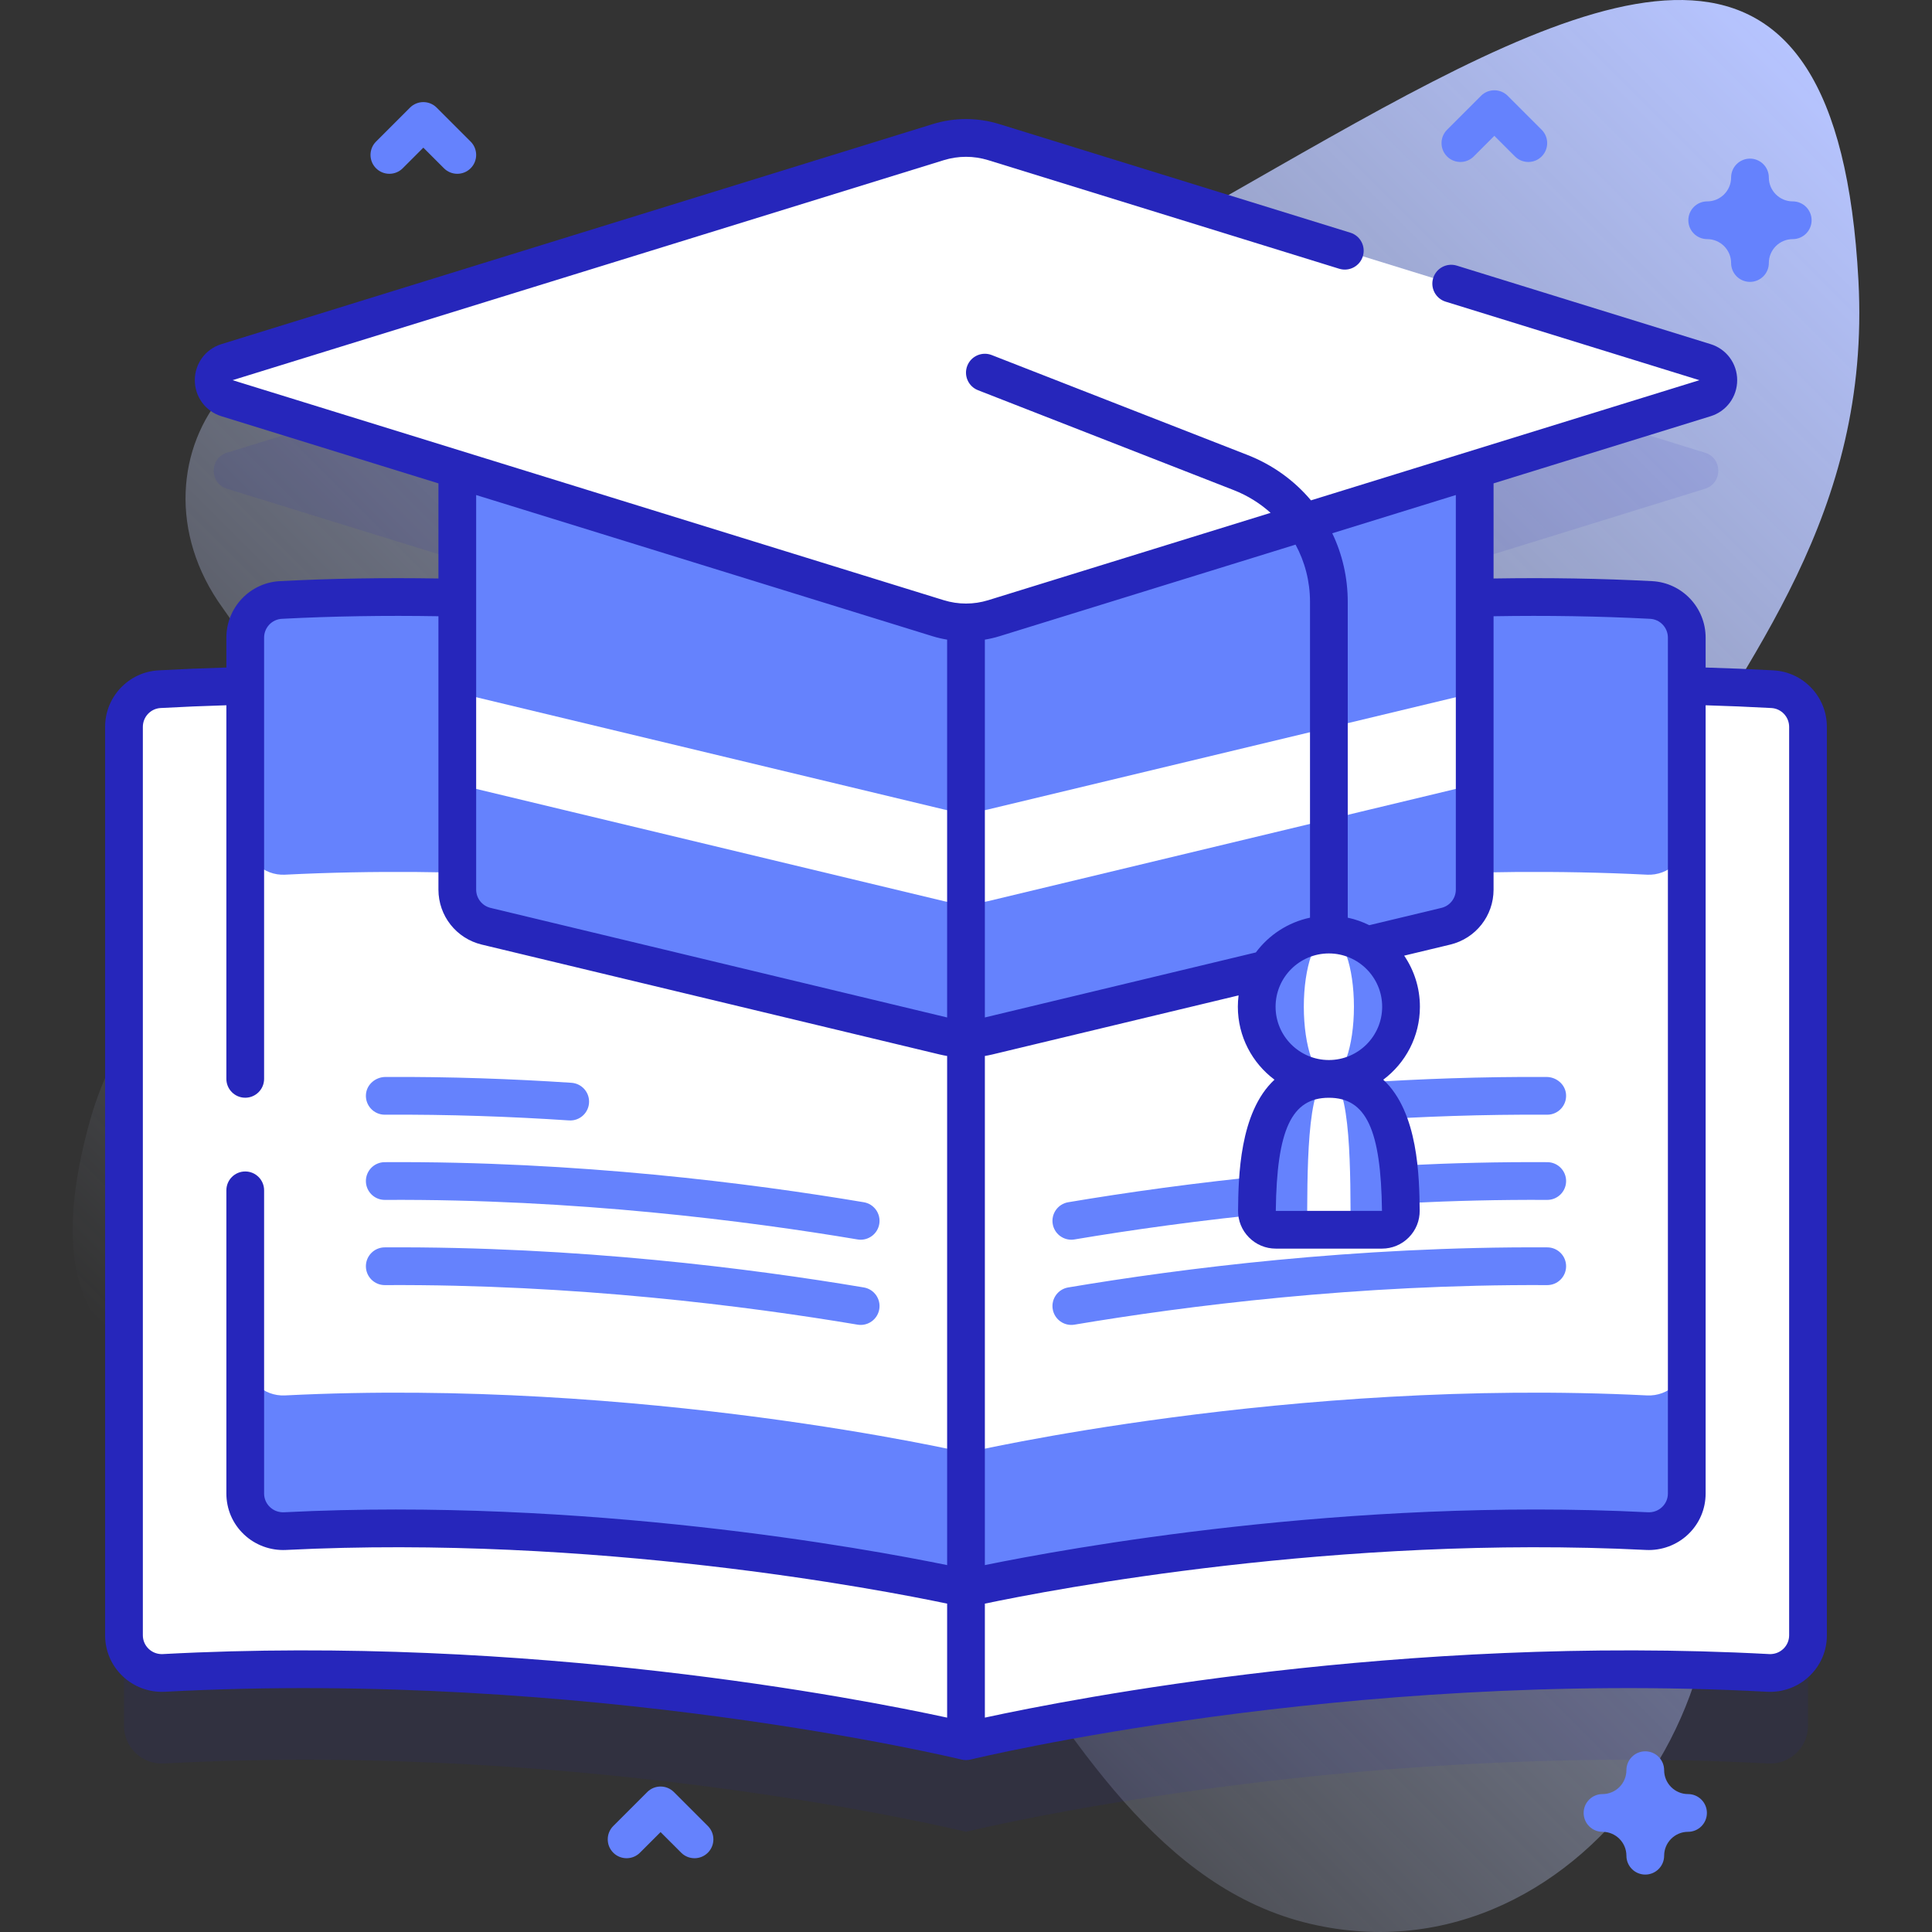 <svg id="Capa_1" enable-background="new 0 0 512 512" height="512" viewBox="0 0 512 512" width="512" xmlns="http://www.w3.org/2000/svg" xmlns:xlink="http://www.w3.org/1999/xlink"><rect x="0" y="0" width="512" height="512" fill="#333333" stroke="none"/><linearGradient id="SVGID_1_" gradientUnits="userSpaceOnUse" x1="106.056" x2="499.623" y1="431.001" y2="37.434"><stop offset="0" stop-color="#d1ddff" stop-opacity="0"/><stop offset="1" stop-color="#b6c4ff"/></linearGradient><g><g><path d="m59.059 161.178c38.783 53.484-21.433 86.197-35.241 135.891-27.956 100.609 79.198 64.386 143.897 60.405 86.247-5.307 100.183 133.759 179.504 152.357 73.908 17.329 130.887-73.005 96.645-134.94-82.55-149.312 55.272-176.476 48.641-300.551-11.26-210.733-238.844 101.51-371.711 24.83-52.084-30.058-90.612 22.184-61.735 62.008z" fill="url(#SVGID_1_)"/></g><g><g><path d="m469.709 206.644c-7.642-.422-15.215-.703-22.697-.868v-12.787c0-5.309-4.15-9.712-9.452-9.989-15.948-.833-31.652-.957-46.75-.593v-33.996l61.039-18.883c4.697-1.453 4.697-8.1 0-9.553l-188.46-58.301c-4.813-1.489-9.964-1.489-14.777 0l-188.46 58.301c-4.696 1.453-4.696 8.1 0 9.553l61.039 18.883v33.996c-15.098-.365-30.802-.24-46.75.593-5.302.277-9.452 4.68-9.452 9.989v12.787c-7.483.165-15.055.446-22.697.868-5.294.292-9.434 4.687-9.434 9.989v240.726c0 5.746 4.831 10.289 10.57 9.982 113.922-6.094 212.572 18.101 212.572 18.101s98.65-24.195 212.573-18.101c5.738.307 10.57-4.236 10.57-9.982v-240.726c0-5.302-4.14-9.696-9.434-9.989z" fill="#2626bb" opacity=".1"/><g><g><g><g fill="#fff"><path d="m468.573 443.341c-113.923-6.094-212.573 18.101-212.573 18.101v-260.758s99.307-24.356 213.709-18.04c5.294.292 9.434 4.687 9.434 9.989v240.726c0 5.746-4.831 10.289-10.57 9.982z"/><path d="m43.427 443.341c113.923-6.094 212.573 18.101 212.573 18.101v-260.758s-99.307-24.356-213.709-18.04c-5.294.292-9.434 4.687-9.434 9.989v240.726c0 5.746 4.831 10.289 10.57 9.982z"/></g><g><g fill="#6582fd"><path d="m436.465 405.763c-94.635-4.753-180.465 15.189-180.465 15.189v-35.962l5-5.659 186.012-19.513v35.962c0 5.738-4.817 10.271-10.547 9.983z"/><path d="m75.535 405.763c94.635-4.753 180.465 15.189 180.465 15.189v-35.962l-4.915-5.648-186.097-19.524v35.962c0 5.738 4.817 10.271 10.547 9.983z"/></g></g><g><g><path d="m436.465 369.801c-94.635-4.753-180.465 15.189-180.465 15.189v-138l4.915-5.648 186.097-19.525v138c0 5.738-4.817 10.271-10.547 9.984z" fill="#fff"/><path d="m75.535 369.801c94.635-4.753 180.465 15.189 180.465 15.189v-138l-4.915-5.648-186.097-19.524v138c0 5.737 4.817 10.27 10.547 9.983z" fill="#fff"/><g fill="#6582fd"><path d="m75.535 231.8c94.635-4.752 180.465 15.19 180.465 15.19v-72.857s-86.493-20.096-181.56-15.133c-5.302.277-9.452 4.68-9.452 9.989v52.828c0 5.738 4.817 10.271 10.547 9.983z"/><path d="m436.465 231.8c-94.635-4.752-180.465 15.19-180.465 15.19v-72.857s86.493-20.096 181.56-15.133c5.302.277 9.452 4.68 9.452 9.989v52.828c0 5.738-4.817 10.271-10.547 9.983z"/></g></g></g></g><g><g><g><g><path d="m151.433 286.95c-15.578-1.031-32.147-1.635-49.283-1.544-2.606.014-4.926 1.936-5.162 4.531-.271 2.977 2.065 5.47 4.978 5.47h.029c16.962-.101 33.373.494 48.803 1.515 2.88.191 5.315-2.098 5.315-4.984-.001-2.638-2.049-4.814-4.68-4.988z" fill="#6582fd"/></g><g><path d="m228.092 328.537c-.275 0-.555-.023-.835-.07-29.358-4.938-74.932-10.764-125.263-10.48-.01 0-.02 0-.029 0-2.748 0-4.983-2.22-4.999-4.972-.016-2.762 2.211-5.013 4.972-5.028 51.043-.317 97.231 5.616 126.978 10.619 2.724.458 4.56 3.037 4.102 5.76-.412 2.442-2.528 4.171-4.926 4.171z" fill="#6582fd"/></g></g><g><path d="m228.092 351.117c-.275 0-.555-.023-.835-.07-29.358-4.938-74.932-10.755-125.263-10.48-.01 0-.02 0-.029 0-2.748 0-4.983-2.22-4.999-4.972-.016-2.762 2.211-5.013 4.972-5.028 51.043-.293 97.231 5.615 126.978 10.619 2.724.458 4.56 3.037 4.102 5.76-.412 2.442-2.528 4.171-4.926 4.171z" fill="#6582fd"/></g></g><g><g><g><path d="m360.567 286.95c15.578-1.031 32.147-1.635 49.283-1.544 2.606.014 4.926 1.936 5.162 4.531.271 2.977-2.065 5.47-4.978 5.47h-.029c-16.962-.101-33.373.494-48.803 1.515-2.88.191-5.315-2.098-5.315-4.984.001-2.638 2.049-4.814 4.68-4.988z" fill="#6582fd"/></g><g><path d="m283.908 328.537c.275 0 .555-.023.835-.07 29.358-4.938 74.932-10.764 125.263-10.48h.029c2.748 0 4.983-2.22 4.999-4.972.016-2.762-2.211-5.013-4.972-5.028-51.043-.317-97.231 5.616-126.978 10.619-2.724.458-4.56 3.037-4.102 5.76.412 2.442 2.528 4.171 4.926 4.171z" fill="#6582fd"/></g></g><g><path d="m283.908 351.117c.275 0 .555-.023.835-.07 29.358-4.938 74.932-10.755 125.263-10.48h.029c2.748 0 4.983-2.22 4.999-4.972.016-2.762-2.211-5.013-4.972-5.028-51.043-.293-97.231 5.615-126.978 10.619-2.724.458-4.56 3.037-4.102 5.76.412 2.442 2.528 4.171 4.926 4.171z" fill="#6582fd"/></g></g></g></g><g><g><path d="m256 215.21-4 12.43 4 11.87v35.76c-1.96 0-3.92-.23-5.83-.69l-121.31-29.11c-4.5-1.08-7.67-5.1-7.67-9.72v-27.88l5-12.66-5-12.8v-61.79h134.81z" fill="#6582fd"/><g><g><path d="m256 215.21v24.3c-1.96 0-3.92-.23-5.83-.69l-128.98-30.95v-24.3l128.98 30.95c1.91.46 3.87.69 5.83.69z" fill="#fff"/></g></g><path d="m390.81 120.62v61.787l-5 12.807 5 12.656v27.88c0 4.62-3.17 8.64-7.67 9.72l-121.31 29.11c-1.91.46-3.87.69-5.83.69v-35.76l5-11.867-5-12.433v-94.59z" fill="#6582fd"/><g><g><path d="m390.81 183.57v24.3l-128.98 30.95c-1.91.46-3.87.69-5.83.69v-24.3c1.96 0 3.92-.23 5.83-.69z" fill="#fff"/></g></g></g><path d="m248.612 37.675-188.461 58.3c-4.696 1.453-4.696 8.1 0 9.553l188.46 58.301c4.813 1.489 9.964 1.489 14.777 0l188.46-58.301c4.696-1.453 4.696-8.1 0-9.553l-188.46-58.301c-4.813-1.488-9.963-1.488-14.776.001z" fill="#fff"/></g></g><g><circle cx="352.166" cy="266.796" fill="#6582fd" r="19.124"/><ellipse cx="352.166" cy="266.796" fill="#fff" rx="6.641" ry="19.124"/><path d="m366.232 325.895c2.784 0 5.033-2.268 5-5.051-.168-14.198-1.318-34.925-19.066-34.925s-18.898 20.727-19.066 34.925c-.033 2.784 2.217 5.051 5.001 5.051z" fill="#6582fd"/><path d="m357.925 325.895c-.058-13.632.269-39.976-5.759-39.976s-5.701 26.344-5.759 39.976z" fill="#fff"/></g><path d="m469.984 177.652c-5.901-.326-11.929-.575-17.975-.75v-7.912c0-7.982-6.231-14.563-14.19-14.983-13.561-.706-27.67-.938-42.01-.698v-25.211l57.517-17.793c4.214-1.304 7.045-5.143 7.045-9.554 0-4.41-2.831-8.25-7.045-9.553l-67.264-20.808c-2.633-.812-5.438.661-6.254 3.299s.66 5.438 3.299 6.254l67.255 20.811-102.939 31.844c-4.399-5.229-10.122-9.408-16.837-12.031l-67.767-26.473c-2.573-1.004-5.472.265-6.477 2.838-1.005 2.572.266 5.472 2.838 6.477l67.767 26.473c3.684 1.439 6.968 3.503 9.773 6.028l-74.809 23.142c-3.867 1.196-7.955 1.196-11.822 0l-188.451-58.302 188.451-58.298c3.867-1.196 7.955-1.197 11.822 0l93 28.77c2.636.813 5.438-.66 6.254-3.299.816-2.638-.66-5.438-3.299-6.254l-93-28.77c-5.8-1.794-11.933-1.795-17.732 0l-188.46 58.3c-4.214 1.303-7.045 5.143-7.045 9.553 0 4.411 2.831 8.25 7.045 9.554l57.517 17.793v25.211c-14.34-.24-28.448-.008-42.014.697-7.955.42-14.187 7.001-14.187 14.983v7.911c-6.045.175-12.071.424-17.975.75-7.939.438-14.158 7.019-14.158 14.981v240.726c0 4.153 1.66 8.014 4.674 10.872 2.981 2.827 7.036 4.322 11.162 4.103 111.82-5.979 210.136 17.725 211.116 17.964.391.096.791.144 1.19.144.4 0 .8-.048 1.191-.144.979-.24 99.216-23.949 211.115-17.964 4.099.221 8.18-1.276 11.162-4.103 3.014-2.857 4.674-6.718 4.674-10.872v-240.725c.002-7.962-6.217-14.543-14.157-14.981zm-74.174 58.098v-72.439c14.167-.241 28.104-.015 41.486.682 2.644.14 4.714 2.334 4.714 4.997v226.79c0 1.378-.549 2.659-1.544 3.605-1.012.962-2.34 1.451-3.755 1.381-79.85-4.009-154.306 9.625-175.711 14.004v-134.927c.67-.113 1.337-.242 1.997-.401l65.239-15.653c-.123.986-.194 1.988-.194 3.007 0 7.903 3.82 14.93 9.71 19.333-9.331 8.658-9.548 25.933-9.653 34.658-.031 2.69.993 5.226 2.885 7.139 1.894 1.916 4.421 2.971 7.116 2.971h28.131c2.695 0 5.223-1.055 7.116-2.971 1.892-1.913 2.916-4.448 2.885-7.14-.104-8.724-.322-25.998-9.653-34.656 5.89-4.403 9.71-11.43 9.71-19.333 0-5.015-1.54-9.677-4.169-13.54l12.186-2.923c6.773-1.627 11.504-7.624 11.504-14.584zm-57.71 85.154c.257-21.578 4.2-29.984 14.066-29.984s13.81 8.407 14.074 29.976zm47.71-189.712v104.558c0 2.318-1.578 4.316-3.836 4.858l-19.096 4.58c-1.79-.891-3.704-1.568-5.711-1.992v-83.708c0-6.46-1.451-12.634-4.104-18.165zm-33.644 121.479c7.788 0 14.124 6.336 14.124 14.124s-6.336 14.124-14.124 14.124-14.124-6.336-14.124-14.124 6.336-14.124 14.124-14.124zm-87.3-84.065 78.473-24.276c2.455 4.542 3.827 9.711 3.827 15.157v83.708c-5.837 1.235-10.902 4.585-14.35 9.21l-71.816 17.232v-100.123c1.299-.221 2.592-.513 3.866-.908zm-138.676-37.414 120.943 37.414c1.275.394 2.567.686 3.866.907v100.124l-120.973-29.029c-2.259-.542-3.837-2.54-3.837-4.858v-104.558zm-83.03 307.156c-1.413.074-2.735-.414-3.749-1.375-1.002-.95-1.554-2.233-1.554-3.614v-240.726c0-2.656 2.068-4.851 4.709-4.997 5.723-.316 11.563-.56 17.424-.732v99.006c0 2.761 2.238 5 5 5s5-2.239 5-5v-116.92c0-2.663 2.07-4.857 4.71-4.997 13.386-.697 27.322-.923 41.49-.682v72.439c0 6.96 4.73 12.957 11.503 14.582l121.309 29.11c.661.159 1.328.288 1.998.401v134.927c-21.405-4.379-95.863-18.014-175.712-14.004-1.412.068-2.743-.419-3.754-1.381-.995-.947-1.544-2.227-1.544-3.605v-80.33c0-2.761-2.238-5-5-5s-5 2.239-5 5v80.33c0 4.146 1.652 8 4.654 10.853 2.973 2.826 7.026 4.327 11.146 4.121 81.612-4.098 157.517 10.512 175.209 14.228v30.207c-23.474-5.088-110.631-22.043-207.839-16.841zm430.983-4.989c0 1.381-.552 2.665-1.554 3.614-1.015.962-2.362 1.446-3.748 1.375-97.215-5.202-184.37 11.753-207.841 16.839v-30.206c17.693-3.715 93.604-18.323 175.208-14.228 4.1.211 8.175-1.294 11.147-4.121 3.002-2.854 4.654-6.708 4.654-10.853v-208.874c5.862.172 11.704.415 17.424.731 2.641.146 4.709 2.341 4.709 4.997v240.726z" fill="#2626bb"/></g><g><path d="m463.762 74.702c-2.762 0-5-2.239-5-5 0-3.492-2.842-6.333-6.334-6.333-2.762 0-5-2.239-5-5s2.238-5 5-5c3.492 0 6.334-2.841 6.334-6.333 0-2.761 2.238-5 5-5s5 2.239 5 5c0 3.492 2.841 6.333 6.333 6.333 2.762 0 5 2.239 5 5s-2.238 5-5 5c-3.492 0-6.333 2.841-6.333 6.333 0 2.761-2.239 5-5 5z" fill="#6582fd"/></g><g><path d="m436.015 496.782c-2.762 0-5-2.239-5-5 0-3.492-2.841-6.333-6.333-6.333-2.762 0-5-2.239-5-5s2.238-5 5-5c3.492 0 6.333-2.841 6.333-6.333 0-2.761 2.238-5 5-5s5 2.239 5 5c0 3.492 2.841 6.333 6.333 6.333 2.762 0 5 2.239 5 5s-2.238 5-5 5c-3.492 0-6.333 2.841-6.333 6.333 0 2.761-2.239 5-5 5z" fill="#6582fd"/></g><g><path d="m184.057 492.449c-1.279 0-2.56-.488-3.535-1.464l-5.465-5.464-5.465 5.464c-1.951 1.952-5.119 1.952-7.07 0-1.953-1.953-1.953-5.119 0-7.071l9-9c1.951-1.952 5.119-1.952 7.07 0l9 9c1.953 1.953 1.953 5.118 0 7.071-.976.975-2.256 1.464-3.535 1.464z" fill="#6582fd"/></g><g><path d="m405.02 42.925c-1.279 0-2.56-.488-3.535-1.464l-5.465-5.464-5.465 5.464c-1.951 1.952-5.119 1.952-7.07 0-1.953-1.953-1.953-5.119 0-7.071l9-9c1.951-1.952 5.119-1.952 7.07 0l9 9c1.953 1.953 1.953 5.119 0 7.071-.976.976-2.256 1.464-3.535 1.464z" fill="#6582fd"/></g><g><path d="m121.189 46.058c-1.279 0-2.56-.488-3.535-1.464l-5.465-5.464-5.465 5.464c-1.951 1.952-5.119 1.952-7.07 0-1.953-1.953-1.953-5.119 0-7.071l9-9c1.951-1.952 5.119-1.952 7.07 0l9 9c1.953 1.953 1.953 5.119 0 7.071-.975.976-2.255 1.464-3.535 1.464z" fill="#6582fd"/></g></g></g></svg>